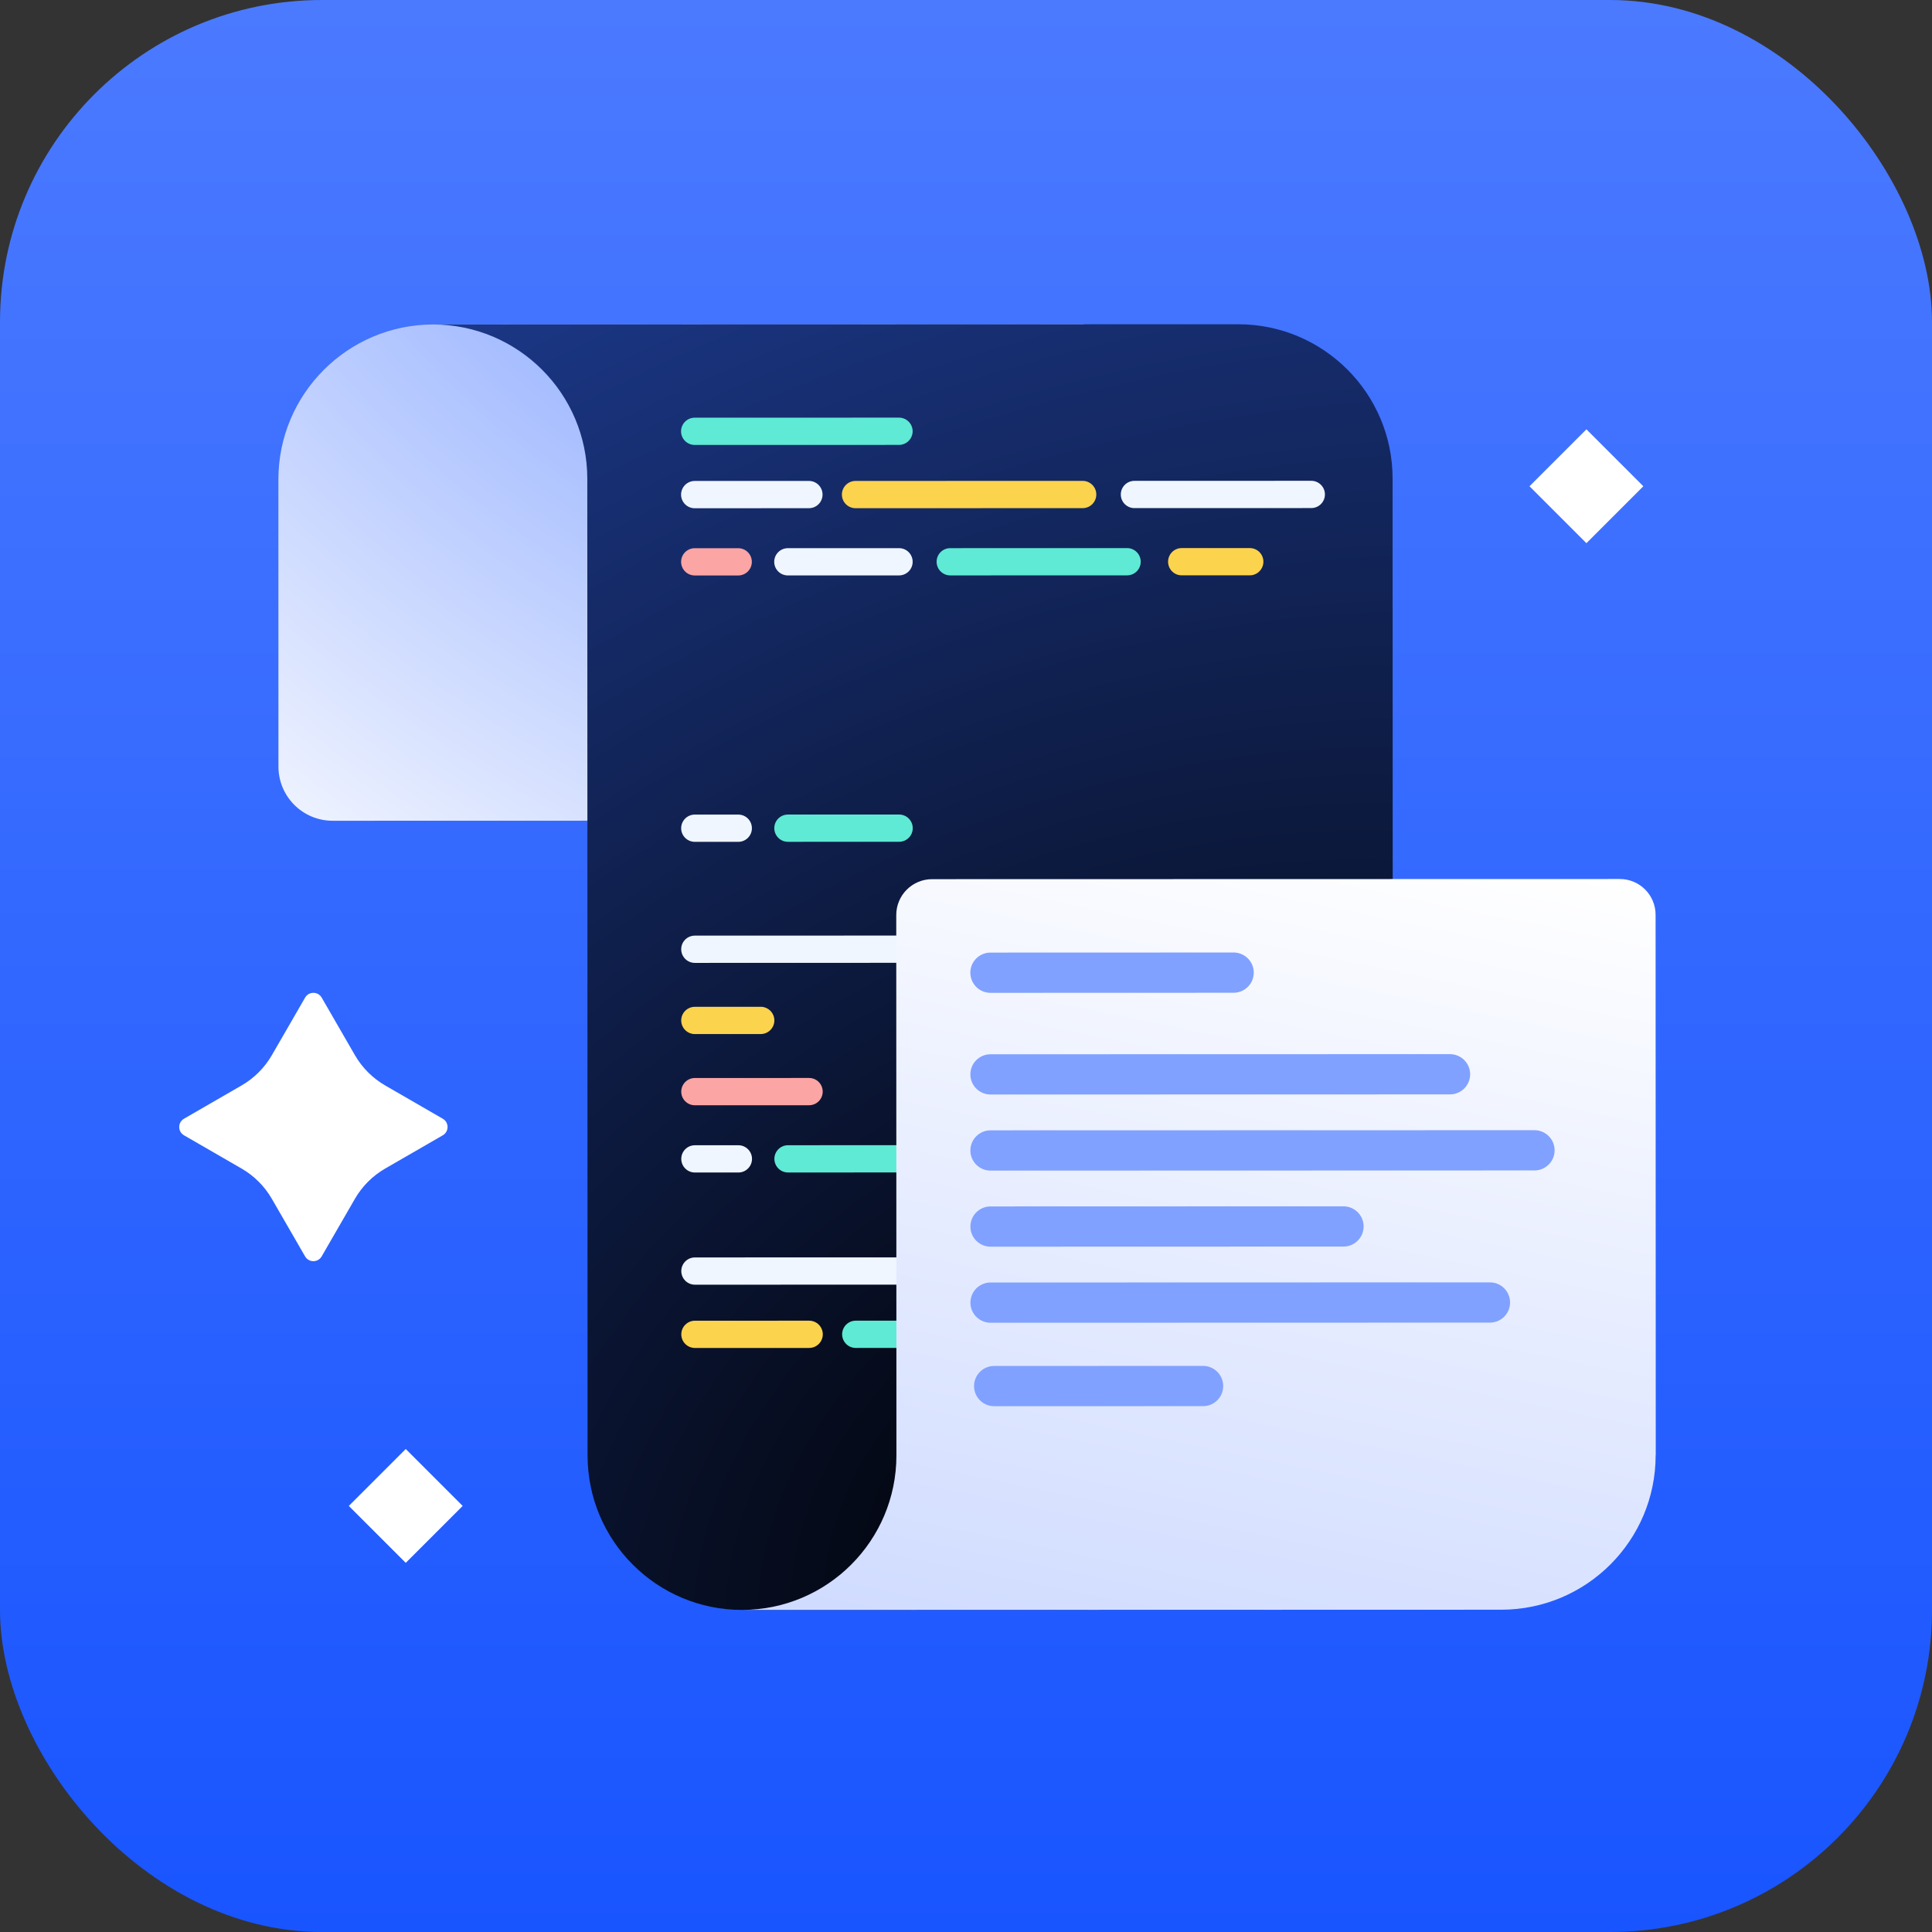 <svg width="72" height="72" viewBox="0 0 72 72" fill="none" xmlns="http://www.w3.org/2000/svg">
<rect x="0" y="0" width="72" height="72" fill="#333333" stroke="none"/>
<rect width="72" height="72" rx="12" fill="url(#paint0_linear_2_7743)"/>
<path d="M16.15 12.092L40.387 12.085L40.392 30.58L12.396 30.587C11.284 30.588 10.378 29.685 10.377 28.57L10.375 17.87C10.374 14.681 12.961 12.093 16.15 12.092Z" fill="url(#paint1_radial_2_7743)"/>
<path d="M51.898 17.838C51.898 14.66 49.319 12.083 46.14 12.084L16.13 12.092C19.308 12.091 21.887 14.668 21.887 17.846L21.897 54.242C21.898 57.421 24.477 59.998 27.655 59.997L51.91 59.99L51.898 17.838Z" fill="url(#paint2_radial_2_7743)"/>
<path d="M33.503 15.564L25.889 15.566C25.609 15.566 25.381 15.794 25.381 16.074C25.381 16.355 25.609 16.582 25.89 16.582L33.503 16.58C33.783 16.58 34.011 16.353 34.011 16.072C34.011 15.791 33.783 15.564 33.503 15.564Z" fill="#5EEAD4"/>
<path d="M30.146 17.923L25.89 17.924C25.609 17.925 25.382 18.152 25.382 18.433C25.382 18.713 25.61 18.941 25.89 18.941L30.146 18.939C30.427 18.939 30.654 18.712 30.654 18.431C30.654 18.151 30.427 17.923 30.146 17.923Z" fill="#EFF6FF"/>
<path d="M40.348 17.921L31.883 17.923C31.603 17.923 31.375 18.151 31.375 18.431C31.375 18.712 31.603 18.939 31.883 18.939L40.348 18.937C40.629 18.937 40.856 18.709 40.856 18.428C40.856 18.148 40.628 17.921 40.348 17.921Z" fill="#FCD34D"/>
<path d="M33.511 46.859L25.898 46.861C25.617 46.861 25.39 47.089 25.39 47.369C25.39 47.65 25.617 47.877 25.898 47.877L33.511 47.875C33.792 47.875 34.019 47.648 34.019 47.367C34.019 47.086 33.791 46.859 33.511 46.859Z" fill="#EFF6FF"/>
<path d="M30.155 49.218L25.898 49.219C25.618 49.219 25.39 49.447 25.39 49.727C25.39 50.008 25.618 50.235 25.899 50.235L30.155 50.234C30.436 50.234 30.663 50.007 30.663 49.726C30.663 49.445 30.435 49.218 30.155 49.218Z" fill="#FCD34D"/>
<path d="M40.356 49.215L31.891 49.218C31.611 49.218 31.384 49.445 31.384 49.726C31.384 50.006 31.611 50.234 31.892 50.234L40.356 50.231C40.637 50.231 40.864 50.004 40.864 49.723C40.864 49.443 40.637 49.215 40.356 49.215Z" fill="#5EEAD4"/>
<path d="M48.867 17.918L42.277 17.92C41.996 17.92 41.769 18.148 41.769 18.428C41.769 18.709 41.997 18.936 42.277 18.936L48.868 18.934C49.148 18.934 49.376 18.707 49.376 18.426C49.376 18.146 49.148 17.918 48.867 17.918Z" fill="#EFF6FF"/>
<path d="M27.511 20.43L25.891 20.43C25.61 20.43 25.383 20.658 25.383 20.938C25.383 21.219 25.61 21.446 25.891 21.446L27.511 21.446C27.792 21.446 28.019 21.218 28.019 20.938C28.019 20.657 27.791 20.43 27.511 20.43Z" fill="#FCA5A5"/>
<path d="M33.504 20.428L29.361 20.429C29.08 20.429 28.853 20.657 28.853 20.938C28.853 21.218 29.081 21.445 29.361 21.445L33.504 21.444C33.785 21.444 34.012 21.217 34.012 20.936C34.012 20.655 33.785 20.428 33.504 20.428Z" fill="#EFF6FF"/>
<path d="M30.152 40.173L25.896 40.174C25.615 40.175 25.388 40.402 25.388 40.683C25.388 40.963 25.616 41.191 25.896 41.19L30.152 41.189C30.433 41.189 30.66 40.962 30.66 40.681C30.66 40.401 30.433 40.173 30.152 40.173Z" fill="#FCA5A5"/>
<path d="M27.517 42.68L25.896 42.68C25.616 42.68 25.389 42.908 25.389 43.188C25.389 43.469 25.616 43.696 25.897 43.696L27.517 43.696C27.797 43.696 28.025 43.468 28.025 43.188C28.025 42.907 27.797 42.68 27.517 42.68Z" fill="#EFF6FF"/>
<path d="M33.51 42.678L29.367 42.679C29.086 42.679 28.859 42.907 28.859 43.187C28.859 43.468 29.087 43.695 29.367 43.695L33.51 43.694C33.791 43.694 34.018 43.467 34.018 43.186C34.018 42.905 33.791 42.678 33.51 42.678Z" fill="#5EEAD4"/>
<path d="M46.575 20.425L44.038 20.425C43.758 20.425 43.531 20.653 43.531 20.934C43.531 21.214 43.758 21.442 44.039 21.441L46.575 21.441C46.856 21.441 47.083 21.213 47.083 20.933C47.083 20.652 46.856 20.425 46.575 20.425Z" fill="#FCD34D"/>
<path d="M42.003 20.426L35.412 20.428C35.132 20.428 34.904 20.655 34.905 20.936C34.905 21.216 35.132 21.444 35.413 21.444L42.003 21.442C42.284 21.442 42.511 21.214 42.511 20.934C42.511 20.653 42.283 20.426 42.003 20.426Z" fill="#5EEAD4"/>
<path d="M27.513 30.357L25.893 30.357C25.613 30.357 25.385 30.585 25.385 30.865C25.385 31.146 25.613 31.373 25.893 31.373L27.514 31.373C27.794 31.373 28.022 31.145 28.021 30.865C28.021 30.584 27.794 30.357 27.513 30.357Z" fill="#EFF6FF"/>
<path d="M33.507 30.355L29.363 30.356C29.083 30.356 28.855 30.584 28.856 30.864C28.856 31.145 29.083 31.372 29.364 31.372L33.507 31.371C33.787 31.371 34.015 31.144 34.015 30.863C34.015 30.582 33.787 30.355 33.507 30.355Z" fill="#5EEAD4"/>
<path d="M38.523 34.864L25.894 34.868C25.614 34.868 25.386 35.095 25.387 35.376C25.387 35.656 25.614 35.884 25.895 35.884L38.523 35.88C38.804 35.88 39.031 35.653 39.031 35.372C39.031 35.092 38.803 34.864 38.523 34.864Z" fill="#EFF6FF"/>
<path d="M28.349 37.52L25.895 37.521C25.614 37.521 25.387 37.749 25.387 38.029C25.387 38.31 25.615 38.537 25.895 38.537L28.35 38.536C28.63 38.536 28.858 38.309 28.858 38.028C28.858 37.748 28.63 37.52 28.349 37.52Z" fill="#FCD34D"/>
<path d="M61.701 54.231C61.702 57.41 59.125 59.989 55.946 59.989L27.652 59.997C30.83 59.996 33.407 57.418 33.407 54.239L33.401 34.1C33.401 33.362 33.998 32.765 34.736 32.764L60.364 32.758C61.102 32.758 61.699 33.355 61.699 34.093L61.705 54.231L61.701 54.231Z" fill="url(#paint3_linear_2_7743)"/>
<path d="M45.972 35.497L36.913 35.5C36.498 35.5 36.161 35.836 36.162 36.25C36.162 36.664 36.498 37 36.913 37L45.972 36.997C46.387 36.997 46.724 36.661 46.724 36.247C46.724 35.833 46.387 35.497 45.972 35.497Z" fill="#80A1FF"/>
<path d="M44.833 50.903L37.051 50.905C36.636 50.905 36.299 51.241 36.3 51.655C36.3 52.069 36.636 52.405 37.051 52.405L44.833 52.403C45.248 52.403 45.585 52.067 45.585 51.653C45.584 51.239 45.248 50.903 44.833 50.903Z" fill="#80A1FF"/>
<path d="M54.036 39.285L36.914 39.289C36.499 39.289 36.162 39.625 36.163 40.039C36.163 40.454 36.499 40.789 36.914 40.789L54.036 40.785C54.451 40.785 54.788 40.449 54.788 40.035C54.788 39.62 54.451 39.285 54.036 39.285Z" fill="#80A1FF"/>
<path d="M57.184 42.119L36.915 42.124C36.5 42.125 36.163 42.461 36.163 42.875C36.163 43.289 36.5 43.625 36.915 43.625L57.184 43.619C57.6 43.619 57.936 43.283 57.936 42.869C57.936 42.455 57.599 42.119 57.184 42.119Z" fill="#80A1FF"/>
<path d="M50.066 44.956L36.916 44.96C36.501 44.96 36.164 45.296 36.164 45.71C36.164 46.124 36.501 46.46 36.916 46.46L50.066 46.456C50.481 46.456 50.818 46.12 50.818 45.706C50.818 45.292 50.481 44.956 50.066 44.956Z" fill="#80A1FF"/>
<path d="M55.524 47.79L36.916 47.795C36.501 47.795 36.165 48.131 36.165 48.545C36.165 48.96 36.502 49.295 36.917 49.295L55.525 49.29C55.94 49.29 56.276 48.954 56.276 48.54C56.276 48.126 55.94 47.79 55.524 47.79Z" fill="#80A1FF"/>
<path d="M16.5 42.31C16.739 42.172 16.739 41.828 16.5 41.691L14.358 40.454C13.888 40.183 13.497 39.792 13.226 39.322L11.989 37.179C11.851 36.94 11.507 36.94 11.37 37.179L10.133 39.321C9.862 39.791 9.471 40.182 9.001 40.453L6.858 41.691C6.619 41.829 6.619 42.173 6.858 42.31L9 43.547C9.47 43.818 9.861 44.209 10.132 44.679L11.369 46.821C11.507 47.06 11.851 47.06 11.988 46.821L13.225 44.679C13.496 44.209 13.887 43.818 14.357 43.547L16.5 42.31Z" fill="white"/>
<rect x="59.121" y="16" width="3" height="3" transform="rotate(45 59.121 16)" fill="white"/>
<rect x="15.121" y="54" width="3" height="3" transform="rotate(45 15.121 54)" fill="white"/>
<defs>
<linearGradient id="paint0_linear_2_7743" x1="36" y1="0" x2="36" y2="72" gradientUnits="userSpaceOnUse">
<stop stop-color="#4B7AFF"/>
<stop offset="1" stop-color="#1955FF"/>
</linearGradient>
<radialGradient id="paint1_radial_2_7743" cx="0" cy="0" r="1" gradientUnits="userSpaceOnUse" gradientTransform="translate(27.24 6.824) rotate(127.893) scale(32.861 53.329)">
<stop stop-color="#80A1FF"/>
<stop offset="1" stop-color="white"/>
</radialGradient>
<radialGradient id="paint2_radial_2_7743" cx="0" cy="0" r="1" gradientUnits="userSpaceOnUse" gradientTransform="translate(43.316 57.356) rotate(-116.949) scale(54.626 74.018)">
<stop/>
<stop offset="1" stop-color="#1C398B"/>
</radialGradient>
<linearGradient id="paint3_linear_2_7743" x1="51.619" y1="30.933" x2="44.379" y2="66.206" gradientUnits="userSpaceOnUse">
<stop stop-color="white"/>
<stop offset="1" stop-color="#CBD8FF"/>
</linearGradient>
</defs>
</svg>
